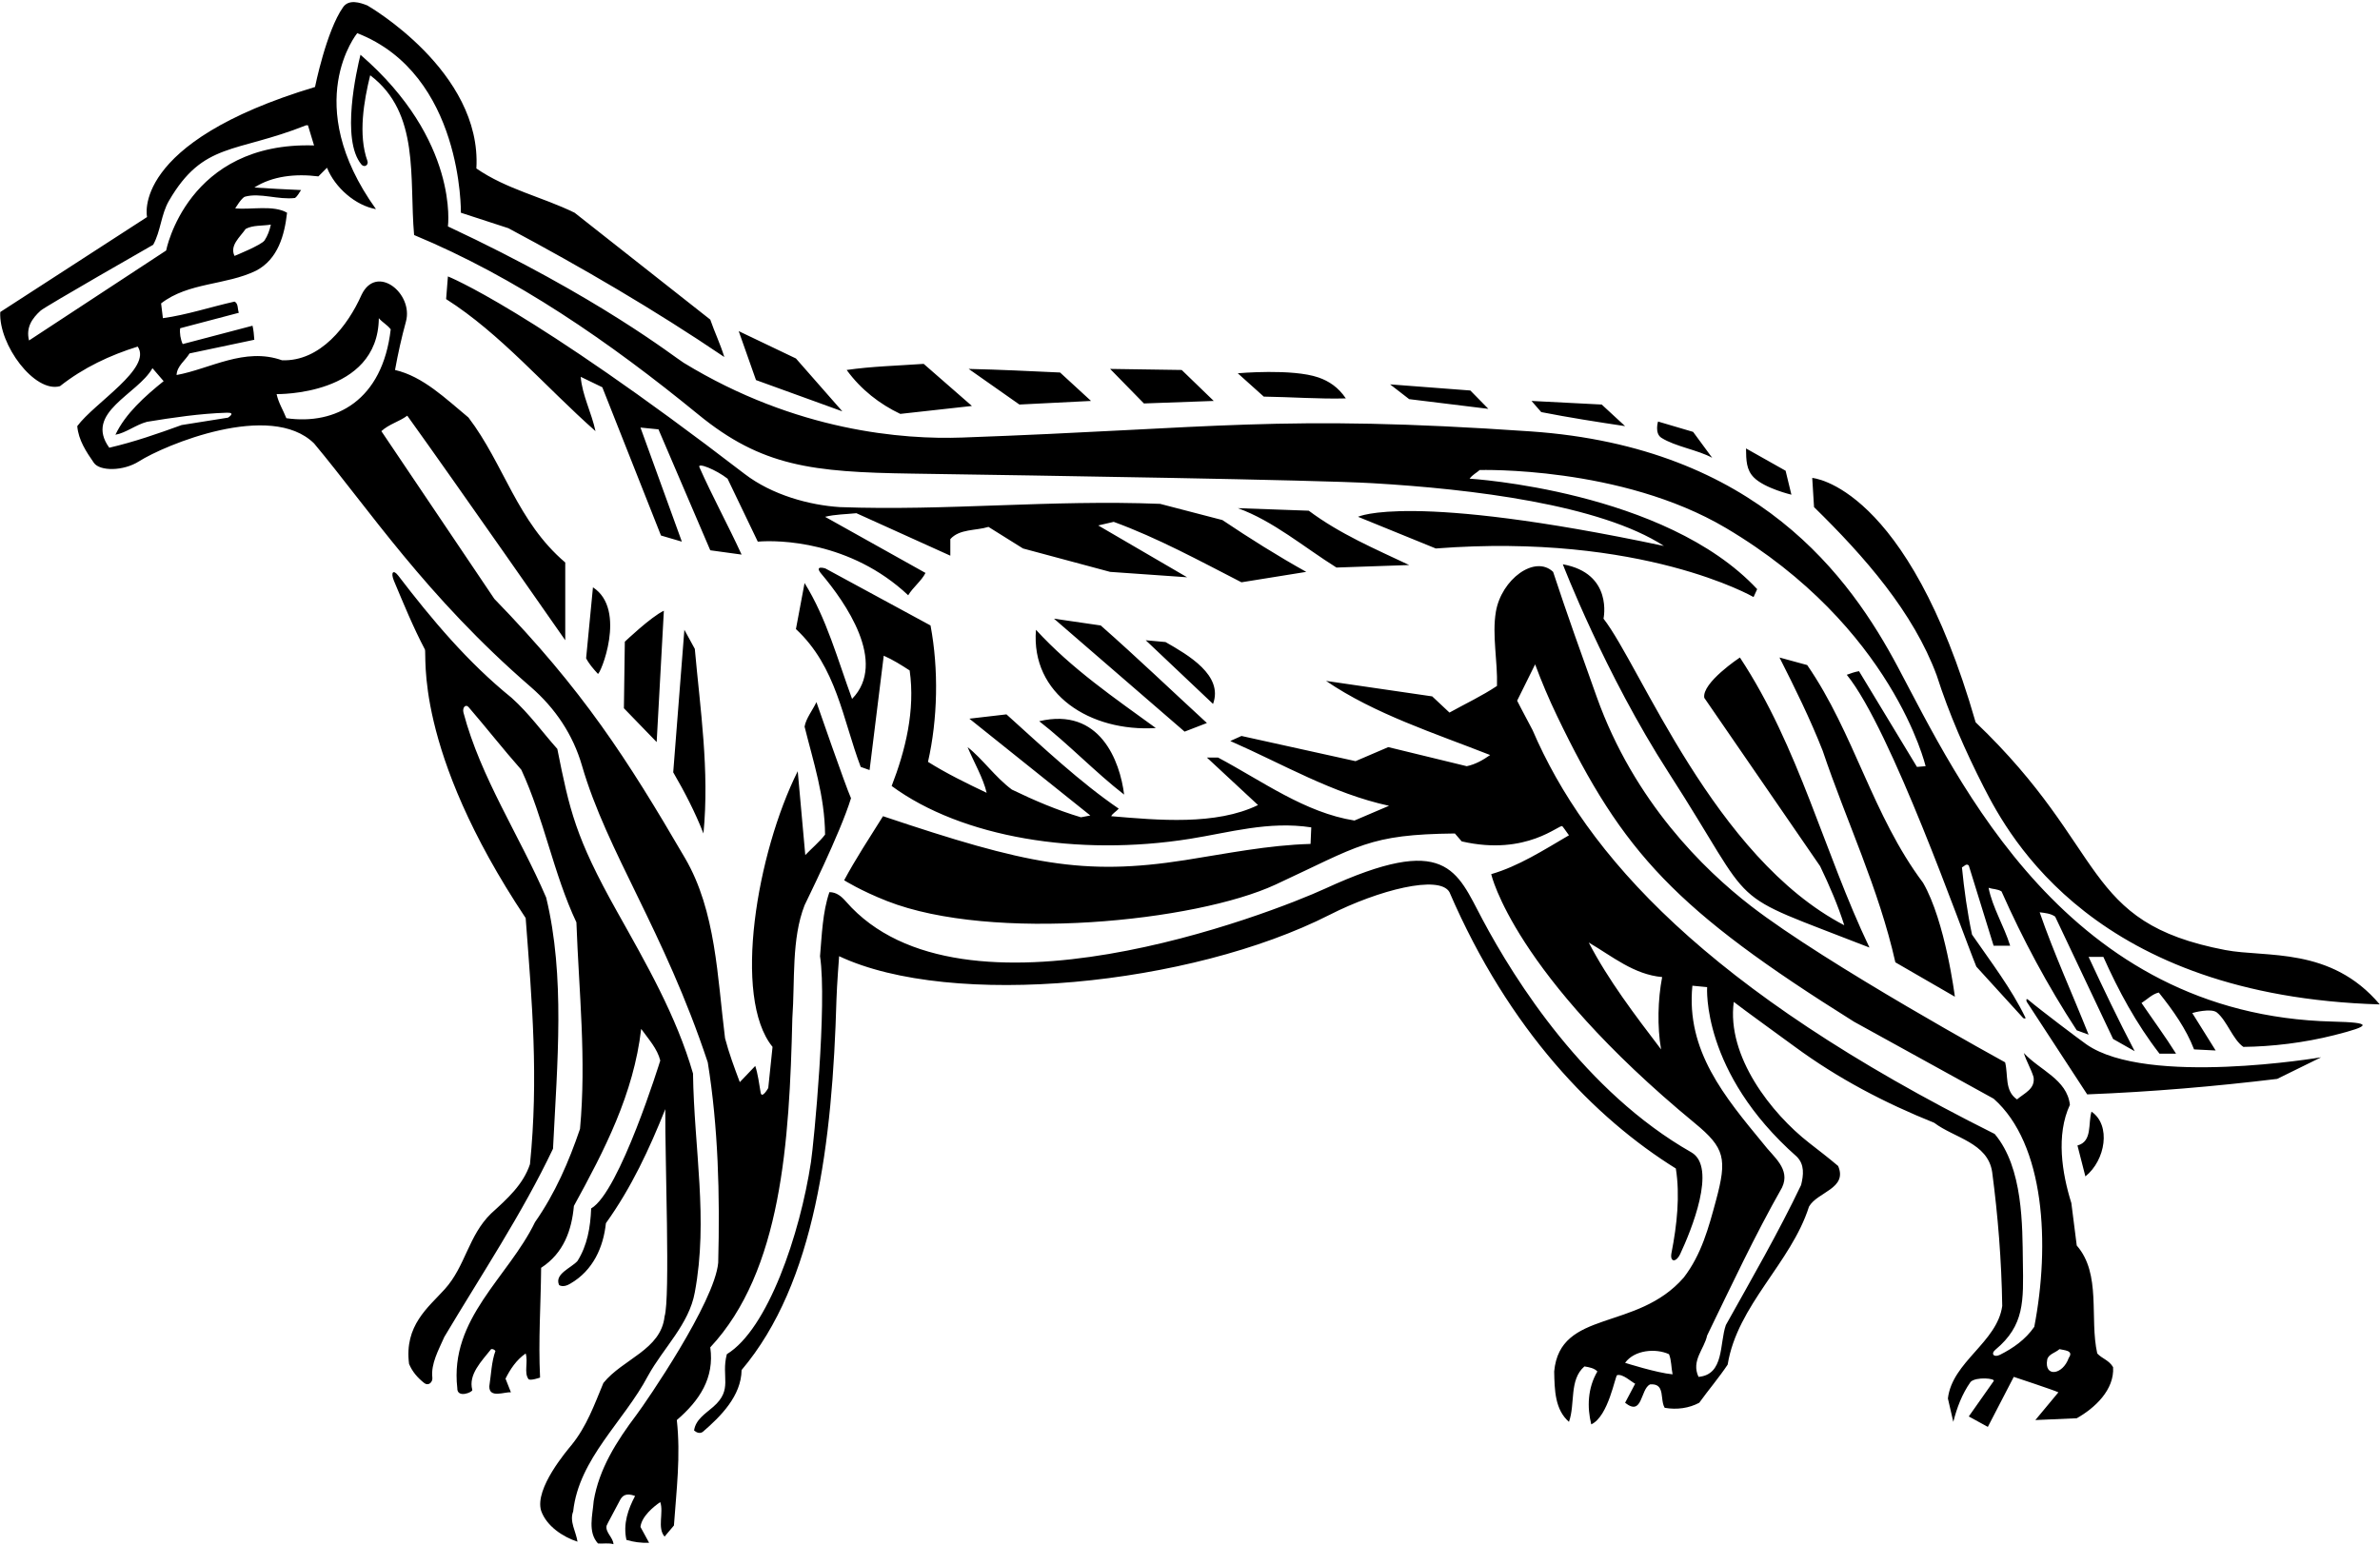 <?xml version="1.0" encoding="UTF-8"?>
<svg xmlns="http://www.w3.org/2000/svg" xmlns:xlink="http://www.w3.org/1999/xlink" width="496pt" height="322pt" viewBox="0 0 496 322" version="1.1">
<g id="surface1">
<path style=" stroke:none;fill-rule:nonzero;fill:rgb(0%,0%,0%);fill-opacity:1;" d="M 148.023 280.809 C 162.891 264.883 164.52 238.004 165.125 212.262 C 165.691 204.258 164.922 195.719 167.676 188.664 C 167.84 188.25 175.102 173.711 177.352 166.359 C 176.227 163.887 170.148 146.336 170.148 146.336 C 169.324 148.062 167.977 149.711 167.676 151.438 C 169.477 158.711 171.875 165.836 171.949 173.938 C 170.898 175.359 168.949 177.012 167.824 178.211 C 167.301 172.438 166.773 166.586 166.25 160.734 C 157.754 177.727 152.594 207.863 161 218.188 L 160.105 226.762 C 160.105 226.762 158.766 229.133 158.52 227.703 C 158.195 225.805 157.957 223.871 157.398 222.16 L 154.176 225.535 C 153.051 222.535 151.926 219.535 151.102 216.387 C 149.496 203.613 149.203 189.891 142.781 178.879 C 130.668 158.109 121.453 143.785 103.023 124.812 L 79.477 89.859 C 81.125 88.359 83.152 87.91 84.875 86.637 C 94.699 100.285 117.801 133.438 117.801 133.438 L 117.801 117.234 C 107.75 108.688 105.051 96.762 97.625 87.012 C 92.902 83.109 88.176 78.461 82.324 77.109 C 82.945 73.676 83.691 70.324 84.598 67.027 C 86.207 61.156 78.484 54.93 75.352 61.438 C 72.5 67.887 66.727 75.387 58.773 75.086 C 50.977 72.312 43.773 76.887 36.801 78.16 C 36.875 76.285 38.602 75.16 39.5 73.66 L 53 70.812 C 52.926 69.836 52.852 68.785 52.625 67.887 C 47.75 69.16 42.949 70.438 38.074 71.711 C 37.625 70.734 37.398 69.387 37.551 68.41 L 49.773 65.188 C 49.477 64.438 49.699 63.234 48.875 62.859 C 43.852 63.984 38.898 65.637 33.949 66.312 L 33.574 63.234 C 39.273 58.812 47.074 59.484 53.375 56.41 C 57.949 54.012 59.301 48.984 59.824 44.336 C 56.977 42.688 52.398 43.734 49.023 43.438 C 49.023 43.438 50.348 41.188 51.066 40.988 C 54.215 40.125 57.992 41.688 61.477 41.262 C 62.074 40.812 62.301 40.211 62.75 39.609 C 59.602 39.461 56.227 39.312 53 39.086 C 56.75 36.688 61.551 36.16 66.352 36.762 L 68.148 34.961 C 69.801 39.086 74.074 42.836 78.352 43.586 C 62.5 21.5 74.449 6.91 74.449 6.91 C 96.5 15.5 96.051 44.336 96.051 44.336 L 105.949 47.562 C 121.25 55.734 136.324 64.512 150.949 74.41 C 150.125 71.711 148.926 69.234 148.023 66.609 L 119.75 44.336 C 113 41.035 105.574 39.461 99.277 35.109 C 100.469 14.812 76.551 1.137 76.551 1.137 C 75.051 0.535 72.699 -0.227 71.5 1.5 C 68 6.453 65.652 18.129 65.652 18.129 C 27 29.75 30.648 45.234 30.648 45.234 L 0.051 65.035 C -0.297 71.891 7.23 81.953 12.5 80.484 C 17.449 76.586 22.926 74.035 28.699 72.234 C 31.773 76.734 19.699 83.938 16.102 88.812 C 16.348 91.703 17.957 94.141 19.562 96.457 C 20.789 98.227 25.668 98.242 28.992 96.137 C 34.285 92.773 56.363 83.516 65.449 92.41 C 76.824 106.016 88.75 124.25 110.59 143.152 C 115.734 147.605 119.422 153.133 121.285 159.562 C 126.535 177.652 138.367 193.91 147.5 221.41 C 149.676 234.836 150.051 249.012 149.676 263.184 C 148.926 271.434 134.609 292.266 132.648 294.867 C 128.496 300.387 124.848 306.109 123.727 312.836 C 123.5 315.836 122.449 319.285 124.625 321.688 C 125.75 321.762 126.875 321.535 127.852 321.836 C 127.785 320.441 126.117 319.367 126.414 317.98 C 126.469 317.73 128.48 314.117 129.18 312.715 C 129.699 311.684 130.504 311.086 132.352 311.785 C 130.926 314.488 129.801 317.562 130.551 320.938 C 132.051 321.387 133.625 321.609 135.273 321.535 L 133.477 318.238 C 133.699 316.062 136.25 313.961 137.602 313.062 C 138.352 315.238 136.926 318.449 138.5 320.25 L 140.449 317.938 C 140.977 310.512 141.875 303.461 141.051 295.961 C 145.773 291.91 148.926 287.184 148.023 280.809 Z M 51.199 47.711 C 52.699 46.887 54.648 47.109 56.449 46.812 C 56.188 48.012 55.773 49.137 55.137 50.102 C 54.5 51.066 48.875 53.336 48.875 53.336 C 47.824 51.16 50 49.438 51.199 47.711 Z M 6.051 70.961 C 5.367 68.238 6.707 66.336 8.469 64.738 C 9.422 63.875 31.926 51.012 31.926 51.012 C 33.512 48.145 33.559 44.68 35.219 41.832 C 42.391 29.516 49 32 63.801 26.109 L 64.176 26.109 L 65.449 30.312 C 39 29.5 34.625 52.211 34.625 52.211 Z M 47.508 87.047 L 37.852 88.586 C 32.898 90.387 27.949 92.109 22.773 93.312 C 17.449 85.961 28.699 82.211 31.773 76.734 L 34.102 79.438 C 30.199 82.586 26.148 86.188 24.051 90.609 C 26.227 90.234 28.324 88.512 30.648 87.91 C 36.031 87.031 41.656 86.191 47.258 86.016 C 49.305 85.949 47.508 87.047 47.508 87.047 Z M 59.676 87.16 C 59 85.438 58.023 83.938 57.648 82.137 C 57.648 82.137 78.777 82.562 78.949 66.312 C 79.699 67.211 80.676 67.66 81.426 68.637 C 79.719 83.477 69.949 88.629 59.676 87.16 Z M 486.418 215.758 C 480.176 217.332 473.477 218.129 467.523 218.188 C 465.312 216.648 464.117 212.734 462.004 211.016 C 460.82 210.051 457.023 211.062 456.875 211.137 L 461.75 218.938 L 457.25 218.711 C 455.602 214.438 452.898 210.609 449.898 206.859 C 448.551 207.16 447.5 208.285 446.301 209.035 C 448.699 212.562 451.25 216.012 453.5 219.609 L 450.051 219.609 C 445.176 213.312 441.5 206.484 438.352 199.438 L 435.273 199.438 C 438.273 205.887 441.5 212.637 444.875 219.086 L 440.375 216.535 L 428.301 191.035 C 427.324 190.359 426.199 190.285 425.074 190.137 C 428 198.609 431.898 207.16 435.273 215.637 L 432.801 214.734 C 426.727 205.438 421.551 195.762 417.125 185.785 C 416.301 185.262 415.324 185.336 414.426 185.035 C 415.25 189.16 417.648 192.984 418.926 197.109 L 415.477 197.109 L 410.301 180.387 C 409.773 179.859 409.324 180.609 408.875 180.762 C 409.324 185.336 410 190.211 410.977 194.785 C 414.902 200.465 419.156 206.012 422.082 212.043 C 422.285 212.461 421.652 212.188 421.652 212.188 L 411.875 201.461 C 408.801 193.961 394.102 151.961 384.875 140.637 C 385.699 140.336 386.523 140.035 387.426 139.887 L 399.5 159.836 L 401.301 159.688 C 401.301 159.688 394.527 130.684 359.676 110.035 C 337.828 97.094 308.375 97.961 308.375 97.961 C 307.699 98.562 306.875 98.938 306.273 99.762 C 306.273 99.762 347.004 102.219 366.199 122.785 L 365.449 124.438 C 365.449 124.438 342.25 111 299.227 114.312 L 283.023 107.711 C 283.023 107.711 293.5 102.5 346.773 113.785 C 333.48 105.16 306.715 101.906 285.988 100.703 C 274.094 100.016 217.656 99.117 190 98.707 C 169.246 98.398 158.766 97.219 145.539 86.398 C 126.918 71.172 107.562 57.82 86.301 48.984 C 85.25 37.062 87.574 23.562 77.148 15.688 C 75.844 20.98 74.594 28.098 76.578 33.562 C 76.867 34.367 75.941 35.02 75.324 34.285 C 71.004 29.129 74.336 14.629 75.125 11.41 C 95.758 29.27 93.348 47.188 93.348 47.188 C 125 62 140.527 74.422 142.477 75.609 C 165.922 89.93 188.297 91.633 200.523 91.191 C 253.199 89.301 266.5 86.293 318.973 89.91 C 366.328 93.172 385.648 120.465 395.508 138.996 C 408.035 162.539 430.688 211.578 486.164 212.914 C 494.484 213.113 494.316 213.77 486.418 215.758 Z M 254.75 108.387 C 260.449 112.211 266.301 115.887 272.227 119.188 L 258.727 121.359 C 249.949 116.859 241.324 112.137 232.102 108.762 L 228.875 109.512 L 247.398 120.312 L 231.352 119.188 L 213.199 114.312 L 206 109.812 C 203.375 110.637 200 110.188 198.051 112.359 L 198.051 115.812 L 178.477 106.961 C 176.301 107.188 174.051 107.188 171.949 107.711 L 192.875 119.41 C 192.051 121.062 190.25 122.41 189.273 124.062 C 177.25 112.75 162.199 112.512 157.926 112.887 L 151.625 99.762 C 149.227 97.887 145.289 96.312 145.754 97.359 C 148.434 103.418 151.738 109.449 154.551 115.586 L 148.023 114.688 L 137.227 89.484 L 133.477 89.109 L 142.102 112.887 L 137.75 111.609 L 125.523 80.711 L 121.023 78.535 C 121.324 82.359 123.273 85.961 124.102 89.859 C 113.602 80.562 104.301 69.535 92.973 62.336 L 93.348 57.609 C 93.348 57.609 110.25 64.25 155.141 98.746 C 160.941 103.207 168.758 105.289 175.023 105.688 C 197.301 106.512 218.898 104.109 241.773 105.012 Z M 157.551 79.211 L 153.949 69.012 L 165.875 74.711 L 175.551 85.734 Z M 176.449 77.109 C 181.551 76.359 187.176 76.211 192.5 75.836 L 202.551 84.609 L 187.625 86.262 C 183.352 84.234 179.449 81.234 176.449 77.109 Z M 263.375 82.66 L 257.957 77.797 C 257.957 77.797 269.297 76.773 274.777 78.672 C 276.973 79.43 278.934 80.742 280.477 83.035 C 275.074 83.188 268.852 82.734 263.375 82.66 Z M 212.449 84.312 L 201.875 76.887 C 208.477 77.035 214.324 77.336 220.926 77.637 L 227.375 83.562 Z M 238.398 84.086 L 231.352 76.887 L 246.273 77.109 L 252.949 83.562 Z M 293.676 83.188 L 289.699 80.109 L 306.426 81.387 L 310.176 85.211 Z M 321.199 85.887 L 319.176 83.562 L 333.801 84.312 L 338.676 88.812 C 333.125 87.984 326.898 87.012 321.199 85.887 Z M 345.543 87.855 L 352.852 90.012 L 356.824 95.41 C 353.852 93.773 349.121 93.07 346.25 91.25 C 344.777 90.316 345.543 87.855 345.543 87.855 Z M 365.5 99.5 C 363.938 97.918 363.906 95.953 363.875 93.461 L 372.125 98.109 L 373.336 103.102 C 373.336 103.102 367.746 101.777 365.5 99.5 Z M 378.051 105.688 L 377.676 99.609 C 377.676 99.609 397.5 101 411.727 150.535 C 439.629 177.188 433.523 192.223 463.75 198 C 472.273 199.629 485.727 197.223 495.949 209.336 C 436.664 207.578 418.809 174.605 413.422 164.047 C 409.586 156.531 406.199 148.816 403.625 140.785 C 398.75 127.586 388.551 115.961 378.051 105.688 Z M 278.523 118.285 C 271.699 114.012 265.398 108.609 257.977 105.91 L 272.75 106.438 C 279.273 111.312 286.551 114.387 293.676 117.762 Z M 120.352 321.312 C 117.352 320.336 113.898 318.086 112.773 314.863 C 111.352 310.211 118.246 302.23 119.102 301.176 C 122.289 297.25 123.855 292.789 125.75 288.234 C 129.801 283.211 137.75 281.336 138.5 274.359 C 139.699 270.535 138.574 241.586 138.648 231.16 C 135.352 239.41 131.602 247.512 126.273 254.934 C 125.75 259.887 123.648 264.762 118.852 267.535 C 118.25 267.91 117.273 268.285 116.523 267.836 C 115.477 265.512 119 264.309 120.352 262.809 C 122.375 259.586 123.051 255.836 123.199 251.859 C 129.125 248.484 137.602 221.035 137.602 221.035 C 137 218.562 135.125 216.535 133.625 214.438 C 132.051 228.012 125.977 239.711 119.602 251.336 C 119.148 256.359 117.5 261.16 112.773 264.234 C 112.699 272.336 112.176 279.086 112.551 287.109 C 112.551 287.109 110.453 287.855 110.129 287.41 C 109.156 286.078 110.113 283.828 109.551 282.086 C 107.602 283.434 106.324 285.387 105.352 287.336 L 106.477 290.184 C 105.199 290.035 101.898 291.535 101.977 288.91 C 102.352 286.512 102.426 283.809 103.25 281.559 C 103.023 281.262 102.648 281.109 102.352 281.184 C 100.383 283.68 97.551 286.461 98.43 289.68 C 98.559 290.141 95.223 291.535 95.301 289.285 C 93.652 274.809 105.949 266.184 111.5 254.711 C 115.699 248.711 118.551 242.109 120.875 235.285 C 122.227 220.734 120.648 206.711 120.125 192.234 C 115.324 182.035 113.375 170.637 108.648 160.438 C 104.777 156.051 101.352 151.66 97.652 147.371 C 97.051 146.672 96.309 147.465 96.594 148.539 C 100.195 162.109 108.266 174.137 113.824 187.062 C 117.801 203.484 116.148 221.41 115.25 239.41 C 108.801 252.984 100.324 265.66 92.598 278.637 C 91.418 281.336 89.773 284.203 90.102 287.117 C 90.211 288.086 89.273 288.918 88.434 288.262 C 87.074 287.199 85.945 285.93 85.25 284.262 C 84.219 276.25 89.254 272.492 92.684 268.691 C 97.02 263.895 97.59 257.543 102.352 252.91 C 105.727 249.836 109.023 246.91 110.449 242.637 C 112.25 224.637 110.898 209.109 109.551 191.336 C 86 156 89.027 136.273 88.547 135.355 C 86.105 130.711 84.125 125.867 82.105 121.062 C 81.367 119.305 81.949 118.598 83.012 119.988 C 89.973 129.082 97.453 138.02 106.625 145.438 C 110.375 148.812 113 152.562 116.148 156.086 C 118.707 168.867 119.926 174.504 128.531 189.871 C 134.66 200.82 140.953 211.695 144.426 223.734 C 144.648 239.41 147.648 254.109 144.801 269.336 C 143.602 276.012 138.273 280.887 135.051 286.734 C 130.023 296.262 120.648 303.984 119.449 315.012 C 118.625 317.113 120.051 319.211 120.352 321.312 Z M 437.074 282.086 C 435.426 274.734 437.977 265.512 432.801 259.586 L 431.676 250.734 C 429.727 244.512 428.449 236.559 431.375 230.262 C 430.773 224.934 425.074 223.059 421.773 219.461 C 422.301 221.188 423.273 222.762 423.801 224.484 C 424.176 226.961 421.926 227.785 420.352 229.137 C 417.727 227.336 418.551 224.109 417.875 221.41 C 417.875 221.41 380.766 201.074 364.906 188.828 C 355.102 181.254 340.559 167.066 332.762 145.246 C 329.668 136.598 326.562 127.977 323.676 119.188 C 319.891 115.578 312.898 120.719 311.746 127.5 C 310.922 132.344 312.133 137.801 311.977 142.961 C 308.824 145.062 305.449 146.637 302.074 148.512 L 298.477 145.137 L 276.352 141.91 C 286.477 148.812 298.926 152.785 310.551 157.359 C 309.051 158.41 307.477 159.312 305.676 159.688 L 289.324 155.711 L 282.5 158.637 L 258.727 153.387 L 256.398 154.438 C 267.352 159.234 277.699 165.387 289.477 167.938 L 282.273 171.012 C 271.926 169.359 263.148 162.836 253.852 157.887 L 251.523 157.887 L 262.176 167.785 C 253.398 172.062 241.324 170.938 231.574 170.109 C 231.875 169.512 232.625 169.137 233.148 168.535 C 225.125 163.062 217.398 155.785 209.75 148.887 L 202.023 149.785 L 227.227 169.961 L 225.273 170.336 C 220.25 168.836 215.523 166.812 210.875 164.562 C 207.352 161.938 204.727 158.109 201.648 155.711 C 203 158.938 204.875 162.086 205.625 165.234 C 201.5 163.285 197.227 161.188 193.398 158.785 C 195.426 149.859 195.648 139.512 193.926 130.359 L 172.016 118.477 C 172.016 118.477 169.547 117.676 171.188 119.617 C 176.105 125.441 185.02 138.039 177.574 145.66 C 174.574 137.484 172.25 128.859 167.676 121.512 L 165.875 131.109 C 174.352 138.984 175.625 149.938 179.375 159.836 L 181.223 160.492 L 184.176 136.66 C 186.051 137.484 187.852 138.609 189.574 139.734 C 190.773 148.062 188.676 156.461 185.824 163.812 C 200.438 174.555 224.629 178.547 247.973 174.828 C 256.273 173.508 264.355 171.078 273.273 172.438 L 273.125 175.887 C 264.25 176.137 255.688 177.895 247 179.258 C 225.766 182.586 213.84 180.129 184.023 170.109 C 181.25 174.535 178.25 179.109 175.926 183.461 C 175.926 183.461 179.352 185.633 184.883 187.801 C 206.785 196.395 249.188 192.074 265.809 184.371 C 283.273 176.281 285.195 173.906 303.199 173.711 L 304.625 175.359 C 318.25 178.5 325.102 171.609 325.605 172.211 C 326.113 172.812 326.562 173.562 326.977 174.086 C 321.727 177.16 316.477 180.535 310.773 182.188 C 310.773 182.188 315.398 202.93 353.215 234.094 C 359.488 239.258 359.965 241.496 357.613 250.211 C 356.094 255.836 354.59 261.473 350.898 266.262 C 341.094 277.543 325.105 272.801 323.898 285.836 C 323.977 289.734 324.051 293.785 326.977 296.336 C 328.324 292.586 326.977 287.559 330.199 284.785 C 331.176 284.934 332.301 285.16 332.898 285.836 C 330.875 289.285 330.727 293.262 331.625 296.859 C 335.227 295.211 336.59 286.707 337.023 286.598 C 338.215 286.305 339.898 287.945 340.773 288.387 L 338.676 292.359 C 342.352 295.285 341.824 289.586 343.852 288.535 C 345.023 288.43 345.617 288.797 345.945 289.391 C 346.539 290.469 346.246 292.297 346.926 293.41 C 349.477 293.859 352.023 293.484 354.125 292.359 C 356.074 289.66 358.25 287.109 360.051 284.41 C 362.074 271.961 373.25 263.262 377 251.484 C 378.727 248.41 385.102 247.734 383.074 243.012 C 381.094 241.332 379.062 239.777 377.039 238.199 C 369.188 232.09 359.797 220.164 361.324 208.812 C 363.125 210.234 371.539 216.309 373.941 218.078 C 383.09 224.824 392.883 229.91 403.102 234.012 C 407.227 237.16 414.273 238.137 415.176 244.285 C 416.375 253.359 417.125 262.66 417.273 272.184 C 416.227 279.762 406.852 283.809 405.949 291.461 L 407.074 296.336 C 407.824 293.41 408.875 290.559 410.676 288.012 C 411.801 286.887 416 287.262 415.477 287.859 L 410.301 295.211 L 414.273 297.387 L 419.676 286.961 C 419.676 286.961 428.074 289.734 428.977 290.184 L 424.176 295.961 L 432.801 295.586 C 436.551 293.484 440.676 289.66 440.375 284.934 C 439.477 283.434 438.125 283.211 437.074 282.086 Z M 338.676 284.035 C 340.625 281.336 345.051 280.961 347.824 282.234 C 348.352 283.512 348.273 285.012 348.574 286.434 C 345.273 286.137 338.676 284.035 338.676 284.035 Z M 346.176 218.711 C 340.699 211.512 335.148 204.234 331.102 196.438 C 335.977 199.285 340.477 203.109 346.398 203.637 C 345.5 208.285 345.352 213.984 346.176 218.711 Z M 374.449 241.059 C 376.102 242.711 375.875 244.887 375.352 246.984 C 370.625 256.887 365.074 266.484 359.676 276.16 C 358.324 279.984 359.375 286.512 353.977 286.961 C 352.398 283.586 355.176 281.184 355.773 278.336 C 360.801 267.984 365.676 257.559 371.375 247.512 C 373.25 243.609 369.5 241.059 367.477 238.359 C 359.449 228.609 351.352 219.012 352.699 205.438 L 355.773 205.734 C 355.773 205.734 354.523 223.469 374.449 241.059 Z M 423.949 276.535 C 422.105 279.203 419.523 280.992 416.805 282.359 C 415.547 282.992 414.82 282.16 415.844 281.309 C 421.945 276.227 421.699 271.137 421.574 263.004 C 421.465 255.547 421.652 243.391 415.699 236.336 C 355.441 206.242 330.5 178 319.395 152.172 C 317.445 148.531 316.176 146.035 316.176 146.035 L 319.926 138.461 C 321.27 142.082 322.777 145.641 324.457 149.141 C 338.191 177.781 349.238 189.684 386.375 212.938 L 415.477 228.984 C 426.199 238.438 427.25 259.445 423.949 276.535 Z M 431.148 282.984 C 429.852 286.664 425.953 287.062 426.648 283.359 C 426.875 282.234 428.375 281.934 429.199 281.184 C 430.023 281.41 432.273 281.41 431.148 282.984 Z M 334.176 128.938 C 341.898 138.836 357.25 178.75 384.352 192.836 C 383.074 188.785 381.273 184.586 379.324 180.535 L 355.176 145.438 C 354.648 142.285 362.602 137.035 362.602 137.035 C 374.977 155.785 380.074 177.535 389.602 197.484 C 358.406 185.27 366.953 190.836 347.734 161.012 C 334.422 140.348 325.699 117.609 325.699 117.609 C 336.25 119.5 334.176 128.938 334.176 128.938 Z M 124.598 140.43 C 123.672 139.422 122.727 138.34 122.148 137.188 L 123.574 122.41 C 130.773 127.062 124.996 140.863 124.598 140.43 Z M 130.215 133.742 C 130.215 133.742 135.648 128.562 138.352 127.285 L 136.852 154.66 L 130.023 147.609 Z M 246.875 152.484 L 219.648 128.938 L 229.398 130.359 C 236.977 137.035 244.176 143.938 251.523 150.688 Z M 142.625 131.262 L 144.801 135.234 C 145.926 147.836 147.875 160.512 146.602 173.711 C 144.875 169.285 142.699 165.086 140.301 160.961 Z M 215.898 131.262 C 223.398 139.438 232.324 145.512 240.875 151.734 C 227.199 152.574 214.809 144.711 215.898 131.262 Z M 252.801 146.711 L 238.773 133.438 L 242.898 133.812 C 247.625 136.512 255 140.75 252.801 146.711 Z M 395 200.562 C 391.551 185.188 384.801 171.16 379.852 156.461 C 377.227 149.785 374.074 143.41 370.852 137.035 L 376.625 138.609 C 386.449 152.859 390.199 169.887 400.773 183.984 C 405.426 192.012 407.402 207.73 407.402 207.73 Z M 234.273 165.609 C 228.352 161.035 222.648 155.035 216.574 150.312 C 229.246 147.32 233.402 158.625 234.273 165.609 Z M 302.074 185.938 C 300 182.25 287.25 185.5 277.102 190.66 C 248.082 205.414 198.332 210.324 174.875 199.285 C 174.875 199.285 174.406 205.441 174.324 208.254 C 173.477 238.133 169.914 267.363 154.551 285.535 C 154.477 290.934 150.199 295.211 146.449 298.434 C 145.773 298.887 145.102 298.512 144.648 298.137 C 144.969 295.855 146.984 294.656 148.664 293.188 C 152.824 289.551 150.219 286.977 151.477 282.234 C 160.012 277.031 166.711 257.293 169.004 242.211 C 169.613 238.203 172.398 209.262 170.898 199.285 C 171.273 194.938 171.426 190.062 172.852 185.938 C 174.352 185.938 175.383 186.844 176.316 187.91 C 200.367 215.488 264.965 190.355 276.199 185.188 C 301.52 173.547 303.516 181.402 308.961 191.637 C 315.734 204.371 330.387 227.594 352.477 240.16 C 357.906 243.254 352.402 256.574 350.172 261.328 C 349.289 263.211 347.961 263.07 348.344 261.129 C 349.488 255.305 350.148 249.105 349.25 243.535 C 332.375 233.035 314.5 214.75 302.074 185.938 Z M 483.727 220.359 L 474.574 224.859 C 461.523 226.434 448.398 227.559 434.977 228.086 L 422.371 208.777 C 422.371 208.777 422.07 207.84 422.742 208.41 C 425.195 210.484 433.363 216.648 434.828 217.672 C 447.5 226.5 483.727 220.359 483.727 220.359 Z M 434.602 245.184 L 432.949 238.734 C 436.102 237.91 435.125 234.16 435.875 231.684 C 440 234.5 438.801 241.809 434.602 245.184 "/>
</g>
</svg>
